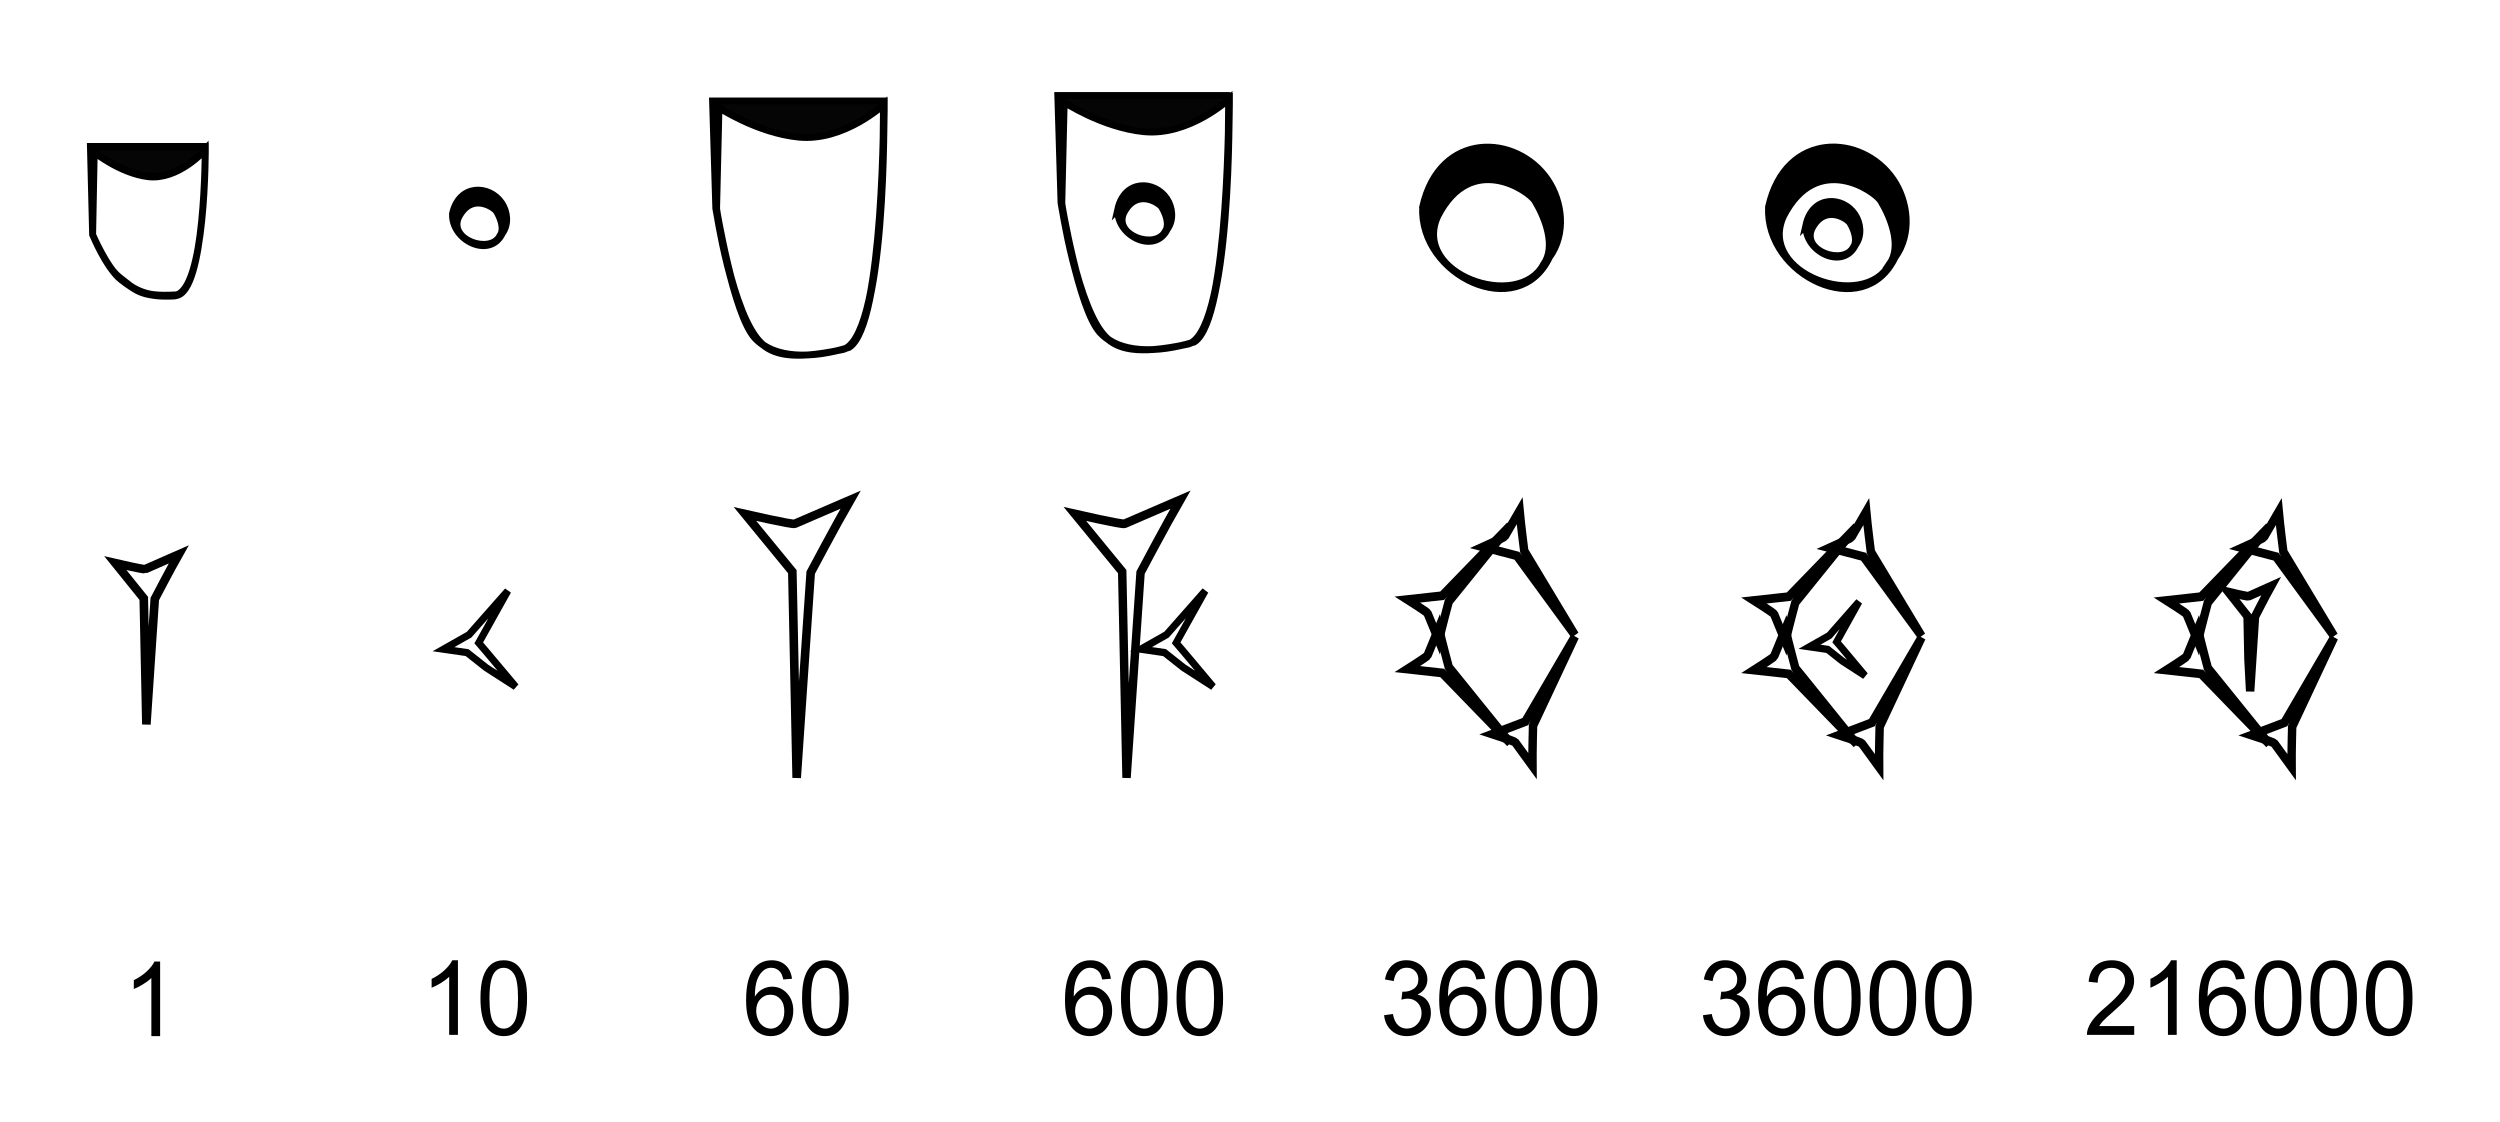<?xml version="1.0" encoding="UTF-8" standalone="no"?>
<!-- Created with Inkscape (http://www.inkscape.org/) -->

<svg
   xmlns:dc="http://purl.org/dc/elements/1.1/"
   xmlns:cc="http://creativecommons.org/ns#"
   xmlns:rdf="http://www.w3.org/1999/02/22-rdf-syntax-ns#"
   xmlns:svg="http://www.w3.org/2000/svg"
   xmlns="http://www.w3.org/2000/svg"
   xmlns:xlink="http://www.w3.org/1999/xlink"
   xmlns:sodipodi="http://sodipodi.sourceforge.net/DTD/sodipodi-0.dtd"
   xmlns:inkscape="http://www.inkscape.org/namespaces/inkscape"
   sodipodi:docname="Zeichnung-1.svg"
   inkscape:version="0.48.3.1 r9886"
   version="1.1"
   id="svg2"
   height="156.498"
   width="348.659">
  <sodipodi:namedview
     id="base"
     pagecolor="#ffffff"
     bordercolor="#666666"
     borderopacity="1.0"
     inkscape:pageopacity="0.0"
     inkscape:pageshadow="2"
     inkscape:zoom="1"
     inkscape:cx="211.74871"
     inkscape:cy="-62.344416"
     inkscape:document-units="px"
     inkscape:current-layer="layer1"
     showgrid="false"
     inkscape:window-width="1200"
     inkscape:window-height="1740"
     inkscape:window-x="-8"
     inkscape:window-y="-8"
     inkscape:window-maximized="1"
     inkscape:snap-global="false"
     fit-margin-left="12"
     fit-margin-top="12"
     fit-margin-right="12"
     fit-margin-bottom="12">
    <inkscape:grid
       originy="-869.827px"
       originx="-129.813px"
       snapvisiblegridlinesonly="true"
       enabled="true"
       visible="true"
       empspacing="5"
       id="grid2987"
       type="xygrid" />
  </sodipodi:namedview>
  <defs
     id="defs4">
    <marker
       style="overflow:visible"
       id="EmptyTriangleOutL"
       refX="0"
       refY="0"
       orient="auto"
       inkscape:stockid="EmptyTriangleOutL">
      <path
         transform="matrix(0.8,0,0,0.8,-4.8,0)"
         style="fill:#ffffff;fill-rule:evenodd;stroke:#000000;stroke-width:1pt"
         d="m 5.77,0 -8.65,5 0,-10 8.65,5 z"
         id="path6694"
         inkscape:connector-curvature="0" />
    </marker>
    <marker
       style="overflow:visible"
       id="EmptyTriangleInL"
       refX="0"
       refY="0"
       orient="auto"
       inkscape:stockid="EmptyTriangleInL">
      <path
         transform="matrix(-0.8,0,0,-0.8,4.8,0)"
         style="fill:#ffffff;fill-rule:evenodd;stroke:#000000;stroke-width:1pt"
         d="m 5.77,0 -8.65,5 0,-10 8.65,5 z"
         id="path6685"
         inkscape:connector-curvature="0" />
    </marker>
    <linearGradient
       id="linearGradient5729"
       inkscape:collect="always">
      <stop
         id="stop5731"
         offset="0"
         style="stop-color:#e6e6e6;stop-opacity:1;" />
      <stop
         id="stop5733"
         offset="1"
         style="stop-color:#e6e6e6;stop-opacity:0;" />
    </linearGradient>
    <linearGradient
       id="linearGradient4245"
       inkscape:collect="always">
      <stop
         id="stop4247"
         offset="0"
         style="stop-color:#000000;stop-opacity:1;" />
      <stop
         id="stop4249"
         offset="1"
         style="stop-color:#000000;stop-opacity:0;" />
    </linearGradient>
    <linearGradient
       id="linearGradient24516">
      <stop
         style="stop-color:#000000;stop-opacity:0.283;"
         offset="0"
         id="stop24518" />
      <stop
         style="stop-color:#000000;stop-opacity:0;"
         offset="1"
         id="stop24520" />
    </linearGradient>
    <filter
       color-interpolation-filters="sRGB"
       x="-0.5"
       y="-0.5"
       height="2"
       width="2"
       inkscape:menu-tooltip="Convert to small scattered particles with some thickness"
       inkscape:menu="Scatter"
       inkscape:label="Air spray"
       id="filter3033">
      <feGaussianBlur
         result="result1"
         stdDeviation="0.01"
         id="feGaussianBlur3035" />
      <feBlend
         mode="multiply"
         result="fbSourceGraphic"
         in2="result1"
         id="feBlend3037" />
      <feTurbulence
         result="result3"
         numOctaves="3"
         seed="0"
         type="fractalNoise"
         baseFrequency="0.8"
         id="feTurbulence3039" />
      <feDisplacementMap
         result="result2"
         scale="50"
         yChannelSelector="G"
         xChannelSelector="R"
         in="fbSourceGraphic"
         in2="result3"
         id="feDisplacementMap3041" />
      <feMorphology
         result="result4"
         operator="dilate"
         radius="1"
         id="feMorphology3043" />
      <feBlend
         mode="screen"
         in2="result2"
         id="feBlend3045" />
    </filter>
    <filter
       color-interpolation-filters="sRGB"
       x="-0.5"
       y="-0.5"
       height="2"
       width="2"
       inkscape:menu-tooltip="Convert to small scattered particles with some thickness"
       inkscape:menu="Scatter"
       inkscape:label="Air spray"
       id="filter3843">
      <feGaussianBlur
         result="result1"
         stdDeviation="0.01"
         id="feGaussianBlur3845" />
      <feBlend
         mode="multiply"
         result="fbSourceGraphic"
         in2="result1"
         id="feBlend3847" />
      <feTurbulence
         result="result3"
         numOctaves="3"
         seed="0"
         type="fractalNoise"
         baseFrequency="0.8"
         id="feTurbulence3849" />
      <feDisplacementMap
         result="result2"
         scale="50"
         yChannelSelector="G"
         xChannelSelector="R"
         in="fbSourceGraphic"
         in2="result3"
         id="feDisplacementMap3851" />
      <feMorphology
         result="result4"
         operator="dilate"
         radius="1"
         id="feMorphology3853" />
      <feBlend
         mode="screen"
         in2="result2"
         id="feBlend3855" />
    </filter>
    <filter
       x="-0.5"
       y="-0.5"
       height="2"
       width="2"
       color-interpolation-filters="sRGB"
       inkscape:menu-tooltip="Same as Bubbly Bumps but with transparent highlights"
       inkscape:menu="Image effects, transparent"
       inkscape:label="Bubbly Bumps alpha"
       id="filter3885">
      <feTurbulence
         baseFrequency="0.002 0.107"
         numOctaves="1"
         id="feTurbulence3887" />
      <feColorMatrix
         result="result91"
         values="2 0 0 0 0 0 0 0 0 0 0 0 0 0 0 0 0 0 0.5 0.5"
         id="feColorMatrix3889" />
      <feDisplacementMap
         result="fbSourceGraphic"
         in="SourceGraphic"
         scale="14.3"
         xChannelSelector="R"
         yChannelSelector="A"
         in2="result91"
         id="feDisplacementMap3891" />
      <feColorMatrix
         id="feColorMatrix3893"
         values="0 0 0 -1 0 0 0 0 -1 0 0 0 0 -1 0 0 0 0 1 0"
         in="fbSourceGraphic"
         result="fbSourceGraphicAlpha" />
      <feGaussianBlur
         in="fbSourceGraphic"
         result="result1"
         stdDeviation="0.01"
         id="feGaussianBlur3895" />
      <feBlend
         mode="multiply"
         result="fbSourceGraphic"
         in2="result1"
         id="feBlend3897" />
      <feTurbulence
         result="result3"
         numOctaves="3"
         seed="0"
         type="fractalNoise"
         baseFrequency="0.8"
         id="feTurbulence3899" />
      <feDisplacementMap
         result="result2"
         scale="50"
         yChannelSelector="G"
         xChannelSelector="R"
         in="fbSourceGraphic"
         in2="result3"
         id="feDisplacementMap3901" />
      <feMorphology
         result="result4"
         operator="dilate"
         radius="1"
         id="feMorphology3903" />
      <feBlend
         result="fbSourceGraphic"
         mode="screen"
         in2="result2"
         id="feBlend3905" />
      <feColorMatrix
         id="feColorMatrix3907"
         values="0 0 0 -1 0 0 0 0 -1 0 0 0 0 -1 0 0 0 0 1 0"
         in="fbSourceGraphic"
         result="fbSourceGraphicAlpha" />
      <feGaussianBlur
         stdDeviation="0.5"
         in="fbSourceGraphic"
         result="result0"
         id="feGaussianBlur3909" />
      <feTurbulence
         type="fractalNoise"
         result="result1"
         numOctaves="10"
         seed="300"
         baseFrequency="0.2"
         id="feTurbulence3911" />
      <feGaussianBlur
         result="result8"
         stdDeviation="4"
         id="feGaussianBlur3913" />
      <feDisplacementMap
         yChannelSelector="A"
         xChannelSelector="R"
         in="fbSourceGraphic"
         scale="5"
         result="result7"
         in2="result8"
         id="feDisplacementMap3915" />
      <feComposite
         in="result7"
         operator="in"
         result="result2"
         in2="result1"
         id="feComposite3917" />
      <feComposite
         k4="0"
         k2="0"
         k1="0"
         result="result92"
         operator="arithmetic"
         in="result0"
         k3="3"
         in2="result2"
         id="feComposite3919" />
      <feBlend
         mode="multiply"
         result="fbSourceGraphic"
         in2="result2"
         id="feBlend3921" />
      <feColorMatrix
         result="fbSourceGraphicAlpha"
         in="fbSourceGraphic"
         values="1 0 0 -1 0 1 0 1 -1 0 1 0 0 -1 0 -1.8 -0.5 0 5.7 -3.5 "
         id="feColorMatrix3923" />
      <feGaussianBlur
         result="result0"
         in="fbSourceGraphicAlpha"
         stdDeviation="0.5"
         id="feGaussianBlur3925" />
      <feSpecularLighting
         specularExponent="5"
         surfaceScale="-5"
         result="result6"
         id="feSpecularLighting3927">
        <feDistantLight
           elevation="25"
           azimuth="225"
           id="feDistantLight3929" />
      </feSpecularLighting>
      <feComposite
         operator="in"
         result="result2"
         in="fbSourceGraphic"
         in2="result6"
         id="feComposite3931" />
      <feComposite
         k4="0"
         k1="0"
         k3="1"
         k2="1"
         operator="arithmetic"
         result="result4"
         in="result2"
         in2="result2"
         id="feComposite3933" />
    </filter>
    <linearGradient
       gradientUnits="userSpaceOnUse"
       y2="-2957.29"
       x2="-391.277"
       y1="-2957.29"
       x1="-413.114"
       id="linearGradient4251"
       xlink:href="#linearGradient4245"
       inkscape:collect="always" />
    <linearGradient
       gradientUnits="userSpaceOnUse"
       y2="-2957.29"
       x2="-391.277"
       y1="-2957.29"
       x1="-413.114"
       id="linearGradient5737"
       xlink:href="#linearGradient5729"
       inkscape:collect="always" />
    <filter
       color-interpolation-filters="sRGB"
       inkscape:menu-tooltip="Adds a small scale graininess"
       inkscape:menu="Image effects"
       inkscape:label="Film grain"
       x="0"
       y="0"
       width="1"
       height="1"
       id="filter6389">
      <feTurbulence
         result="result0"
         seed="0"
         baseFrequency="1"
         numOctaves="3"
         type="fractalNoise"
         id="feTurbulence6391" />
      <feColorMatrix
         type="saturate"
         values="0"
         result="result4"
         id="feColorMatrix6393" />
      <feComposite
         result="result2"
         k3="0.5"
         k2="0.5"
         k1="1.25"
         operator="arithmetic"
         in="SourceGraphic"
         in2="result4"
         id="feComposite6395"
         k4="0" />
      <feBlend
         in="result2"
         mode="normal"
         result="result5"
         in2="SourceGraphic"
         id="feBlend6397" />
      <feComposite
         result="result3"
         operator="in"
         in="result5"
         in2="SourceGraphic"
         id="feComposite6399" />
    </filter>
    <filter
       color-interpolation-filters="sRGB"
       inkscape:menu-tooltip="A blurry hollow going parallel to the edge on the inside"
       inkscape:menu="Morphology"
       inkscape:label="Parallel hollow"
       x="0"
       y="0"
       width="1"
       height="1"
       id="filter6401">
      <feTurbulence
         result="result0"
         seed="0"
         baseFrequency="1"
         numOctaves="3"
         type="fractalNoise"
         id="feTurbulence6403" />
      <feColorMatrix
         type="saturate"
         values="0"
         result="result4"
         id="feColorMatrix6405" />
      <feComposite
         result="result2"
         k3="0.5"
         k2="0.5"
         k1="1.25"
         operator="arithmetic"
         in="SourceGraphic"
         in2="result4"
         id="feComposite6407"
         k4="0" />
      <feBlend
         in="result2"
         mode="normal"
         result="result5"
         in2="SourceGraphic"
         id="feBlend6409" />
      <feComposite
         result="fbSourceGraphic"
         operator="in"
         in="result5"
         in2="SourceGraphic"
         id="feComposite6411" />
      <feColorMatrix
         id="feColorMatrix7368"
         values="0 0 0 -1 0 0 0 0 -1 0 0 0 0 -1 0 0 0 0 1 0"
         in="fbSourceGraphic"
         result="fbSourceGraphicAlpha" />
      <feGaussianBlur
         result="result1"
         in="fbSourceGraphicAlpha"
         stdDeviation="7.5"
         id="feGaussianBlur7370" />
      <feComposite
         k4="-2"
         k1="-1"
         k2="3.2"
         operator="arithmetic"
         in2="result1"
         id="feComposite7372"
         k3="0" />
      <feColorMatrix
         result="result91"
         values="0 0 0 0 0 0 1 0 0 0 0 0 1 0 0 0 0 0 3 0 "
         id="feColorMatrix7374" />
      <feComposite
         operator="out"
         in="fbSourceGraphic"
         result="fbSourceGraphic"
         in2="result91"
         id="feComposite7376" />
      <feGaussianBlur
         result="result92"
         stdDeviation="2"
         in="fbSourceGraphic"
         id="feGaussianBlur7378" />
      <feComposite
         result="result93"
         in="fbSourceGraphic"
         operator="out"
         in2="result92"
         id="feComposite7380" />
      <feBlend
         result="result94"
         mode="multiply"
         in2="result93"
         id="feBlend7382" />
      <feBlend
         mode="darken"
         in2="result94"
         id="feBlend7384" />
    </filter>
    <filter
       color-interpolation-filters="sRGB"
       inkscape:menu-tooltip="A blurry hollow going parallel to the edge on the inside"
       inkscape:menu="Morphology"
       inkscape:label="Parallel hollow"
       id="filter7350">
      <feGaussianBlur
         result="result1"
         in="SourceAlpha"
         stdDeviation="7.5"
         id="feGaussianBlur7352" />
      <feComposite
         k4="-2"
         k1="-1"
         k2="3.2"
         operator="arithmetic"
         in2="result1"
         id="feComposite7354"
         k3="0" />
      <feColorMatrix
         result="result91"
         values="0 0 0 0 0 0 1 0 0 0 0 0 1 0 0 0 0 0 3 0 "
         id="feColorMatrix7356" />
      <feComposite
         operator="out"
         in="SourceGraphic"
         result="fbSourceGraphic"
         in2="result91"
         id="feComposite7358" />
      <feGaussianBlur
         result="result92"
         stdDeviation="2"
         in="fbSourceGraphic"
         id="feGaussianBlur7360" />
      <feComposite
         result="result93"
         in="fbSourceGraphic"
         operator="out"
         in2="result92"
         id="feComposite7362" />
      <feBlend
         result="result94"
         mode="multiply"
         in2="result93"
         id="feBlend7364" />
      <feBlend
         mode="darken"
         in2="result94"
         id="feBlend7366" />
    </filter>
    <filter
       color-interpolation-filters="sRGB"
       x="-0.5"
       y="-0.5"
       height="2"
       width="2"
       inkscape:menu-tooltip="Convert to small scattered particles with some thickness"
       inkscape:menu="Scatter"
       inkscape:label="Air spray"
       id="filter3121">
      <feGaussianBlur
         result="result1"
         stdDeviation="0.01"
         id="feGaussianBlur3123" />
      <feBlend
         mode="multiply"
         result="fbSourceGraphic"
         in2="result1"
         id="feBlend3125" />
      <feTurbulence
         result="result3"
         numOctaves="3"
         seed="0"
         type="fractalNoise"
         baseFrequency="0.8"
         id="feTurbulence3127" />
      <feDisplacementMap
         result="result2"
         scale="50"
         yChannelSelector="G"
         xChannelSelector="R"
         in="fbSourceGraphic"
         in2="result3"
         id="feDisplacementMap3129" />
      <feMorphology
         result="result4"
         operator="dilate"
         radius="1"
         id="feMorphology3131" />
      <feBlend
         mode="screen"
         in2="result2"
         id="feBlend3133" />
    </filter>
    <filter
       color-interpolation-filters="sRGB"
       x="-0.5"
       y="-0.5"
       height="2"
       width="2"
       inkscape:menu-tooltip="Convert to small scattered particles with some thickness"
       inkscape:menu="Scatter"
       inkscape:label="Air spray"
       id="filter3137">
      <feGaussianBlur
         result="result1"
         stdDeviation="0.01"
         id="feGaussianBlur3139" />
      <feBlend
         mode="multiply"
         result="fbSourceGraphic"
         in2="result1"
         id="feBlend3141" />
      <feTurbulence
         result="result3"
         numOctaves="3"
         seed="0"
         type="fractalNoise"
         baseFrequency="0.8"
         id="feTurbulence3143" />
      <feDisplacementMap
         result="result2"
         scale="50"
         yChannelSelector="G"
         xChannelSelector="R"
         in="fbSourceGraphic"
         in2="result3"
         id="feDisplacementMap3145" />
      <feMorphology
         result="result4"
         operator="dilate"
         radius="1"
         id="feMorphology3147" />
      <feBlend
         mode="screen"
         in2="result2"
         id="feBlend3149" />
    </filter>
    <filter
       color-interpolation-filters="sRGB"
       x="-0.5"
       y="-0.5"
       height="2"
       width="2"
       inkscape:menu-tooltip="Convert to small scattered particles with some thickness"
       inkscape:menu="Scatter"
       inkscape:label="Air spray"
       id="filter3933">
      <feGaussianBlur
         result="result1"
         stdDeviation="0.01"
         id="feGaussianBlur3935" />
      <feBlend
         mode="multiply"
         result="fbSourceGraphic"
         in2="result1"
         id="feBlend3937" />
      <feTurbulence
         result="result3"
         numOctaves="3"
         seed="0"
         type="fractalNoise"
         baseFrequency="0.8"
         id="feTurbulence3939" />
      <feDisplacementMap
         result="result2"
         scale="50"
         yChannelSelector="G"
         xChannelSelector="R"
         in="fbSourceGraphic"
         in2="result3"
         id="feDisplacementMap3941" />
      <feMorphology
         result="result4"
         operator="dilate"
         radius="1"
         id="feMorphology3943" />
      <feBlend
         mode="screen"
         in2="result2"
         id="feBlend3945" />
    </filter>
    <filter
       color-interpolation-filters="sRGB"
       x="-0.5"
       y="-0.5"
       height="2"
       width="2"
       inkscape:menu-tooltip="Convert to small scattered particles with some thickness"
       inkscape:menu="Scatter"
       inkscape:label="Air spray"
       id="filter3949">
      <feGaussianBlur
         result="result1"
         stdDeviation="0.01"
         id="feGaussianBlur3951" />
      <feBlend
         mode="multiply"
         result="fbSourceGraphic"
         in2="result1"
         id="feBlend3953" />
      <feTurbulence
         result="result3"
         numOctaves="3"
         seed="0"
         type="fractalNoise"
         baseFrequency="0.8"
         id="feTurbulence3955" />
      <feDisplacementMap
         result="result2"
         scale="50"
         yChannelSelector="G"
         xChannelSelector="R"
         in="fbSourceGraphic"
         in2="result3"
         id="feDisplacementMap3957" />
      <feMorphology
         result="result4"
         operator="dilate"
         radius="1"
         id="feMorphology3959" />
      <feBlend
         mode="screen"
         in2="result2"
         id="feBlend3961" />
    </filter>
    <filter
       color-interpolation-filters="sRGB"
       x="-0.5"
       y="-0.5"
       height="2"
       width="2"
       inkscape:menu-tooltip="Convert to small scattered particles with some thickness"
       inkscape:menu="Scatter"
       inkscape:label="Air spray"
       id="filter3989">
      <feGaussianBlur
         result="result1"
         stdDeviation="0.01"
         id="feGaussianBlur3991" />
      <feBlend
         mode="multiply"
         result="fbSourceGraphic"
         in2="result1"
         id="feBlend3993" />
      <feTurbulence
         result="result3"
         numOctaves="3"
         seed="0"
         type="fractalNoise"
         baseFrequency="0.8"
         id="feTurbulence3995" />
      <feDisplacementMap
         result="result2"
         scale="50"
         yChannelSelector="G"
         xChannelSelector="R"
         in="fbSourceGraphic"
         in2="result3"
         id="feDisplacementMap3997" />
      <feMorphology
         result="result4"
         operator="dilate"
         radius="1"
         id="feMorphology3999" />
      <feBlend
         mode="screen"
         in2="result2"
         id="feBlend4001" />
    </filter>
    <pattern
       id="pattern5515"
       patternTransform="translate(239.387,-682.117)"
       height="3"
       width="222.001"
       patternUnits="userSpaceOnUse">
      <path
         style="fill:none;stroke:#000000;stroke-width:1px;stroke-linecap:butt;stroke-linejoin:miter;stroke-opacity:1"
         d="m 0,2.512 c 224,-2 222,-2 222,-2"
         id="path5495"
         inkscape:connector-curvature="0" />
    </pattern>
    <clipPath
       id="clipPath">
      <path
         style="fill:none;stroke:#000000;stroke-width:1px;stroke-linecap:butt;stroke-linejoin:miter;stroke-opacity:1"
         d="m 116,-758.332 c 266,85 308,69 325,59 17,-10 -4,8 32,-19 36,-27 45,-41 50,-46 5,-5 10,-18 13,-24 3,-6 0,-29 1,-35 1,-6 1,-14 1,-14 z"
         id="path6562"
         inkscape:connector-curvature="0"
         transform="translate(43.387,-0.273)" />
    </clipPath>
    <filter
       id="filter"
       height="2"
       width="2"
       x="-0.5"
       y="-0.5"
       color-interpolation-filters="sRGB">
      <feGaussianBlur
         stdDeviation="5.0"
         id="feGaussianBlur6693" />
    </filter>
    <clipPath
       id="clipPathr">
      <path
         sodipodi:end="7.0751898"
         sodipodi:start="4.0574777"
         d="m 190.132,-314.401 a 51.5,48 0 0 1 67.543,72.234 L 221.5,-276.332 z"
         sodipodi:ry="48"
         sodipodi:rx="51.5"
         sodipodi:cy="-276.3316"
         sodipodi:cx="221.5"
         id="path7332"
         style="opacity:0.697;fill:#3333ce;fill-opacity:1;stroke:#000000;stroke-width:1;stroke-linecap:square;stroke-linejoin:miter;stroke-miterlimit:4;stroke-opacity:1;stroke-dasharray:none;stroke-dashoffset:34"
         sodipodi:type="arc" />
    </clipPath>
    <filter
       y="-0.5"
       x="-0.5"
       width="2"
       height="2"
       id="filterq"
       color-interpolation-filters="sRGB">
      <feGaussianBlur
         id="feGaussianBlur7467"
         stdDeviation="5.0" />
    </filter>
  </defs>
  <g
     transform="translate(-129.813,-26.037)"
     id="layer1"
     inkscape:groupmode="layer"
     inkscape:label="Ebene 1">
    <path
       transform="translate(43.387,-0.273)"
       inkscape:connector-curvature="0"
       id="path4195"
       d=""
       style="fill:#000000;fill-opacity:1;fill-rule:evenodd;stroke:#000000;stroke-width:1;stroke-linecap:square;stroke-linejoin:miter;stroke-miterlimit:4;stroke-opacity:1;stroke-dasharray:none;stroke-dashoffset:34" />
    <path
       transform="translate(43.387,-0.273)"
       inkscape:connector-curvature="0"
       id="path4197"
       d=""
       style="fill:#000000;fill-opacity:1;fill-rule:evenodd;stroke:#000000;stroke-width:1;stroke-linecap:square;stroke-linejoin:miter;stroke-miterlimit:4;stroke-opacity:1;stroke-dasharray:none;stroke-dashoffset:34" />
    <g
       id="g8155">
      <g
         transform="matrix(0.771,0,0,0.857,460.623,2591.487)"
         id="g5739">
        <path
           style="fill:#000000;fill-opacity:0.977;stroke:#000000;stroke-width:1.23px;stroke-linecap:square;stroke-linejoin:miter;stroke-opacity:1"
           d="m -391.916,-2969.636 -20.801,0 0.394,14.28 c 0,0 2.61,5.535 5.095,7.263 2.699,1.876 4.537,2.93 9.674,2.682 5.794,-0.357 5.639,-24.225 5.639,-24.225 z m -15.618,21.22 c -2.338,-1.648 -4.767,-6.899 -4.767,-6.899 l 0.291,-13.46 c 0,0 4.685,3.394 9.717,3.947 5.486,0.604 10.34,-4.317 10.34,-4.317 0,0 0.025,23.137 -5.244,23.66 -6.444,0.362 -7.461,-0.905 -10.337,-2.932 z"
           id="path5741"
           inkscape:connector-curvature="0"
           sodipodi:nodetypes="cccaccaccscca" />
      </g>
      <path
         style="fill:none;stroke:#000000;stroke-width:1.2;stroke-linecap:butt;stroke-linejoin:miter;stroke-miterlimit:10;stroke-opacity:1;stroke-dasharray:none"
         d="m 145.901,104.575 c 0,0 3.964,0.922 4.162,0.834 l 4.673,-2.051 c -1.2,2.114 -3.336,6.216 -3.336,6.216 l -1.174,17.494 -0.182,-8.789 -0.182,-8.789 z"
         id="path7188"
         inkscape:connector-curvature="0"
         sodipodi:nodetypes="cscccccc" />
      <g
         id="flowRoot7732"
         style="font-size:24px;font-style:normal;font-weight:normal;line-height:125%;letter-spacing:0px;word-spacing:0px;fill:#000000;fill-opacity:1;stroke:none;font-family:Sans"
         transform="matrix(0.58,0,0,0.603,134.779,274.429)">
        <path
           id="path8015"
           d="m 29.941,-172.29 -2.109,0 0,-13.441 c -0.508,0.484 -1.174,0.969 -1.998,1.453 -0.824,0.484 -1.564,0.848 -2.221,1.09 l 0,-2.039 c 1.18,-0.555 2.211,-1.227 3.094,-2.016 0.883,-0.789 1.508,-1.555 1.875,-2.297 l 1.359,0 z"
           inkscape:connector-curvature="0" />
      </g>
      <path
         sodipodi:nodetypes="cscccscc"
         inkscape:connector-curvature="0"
         id="path6441"
         d="m 199.543,58.965 c 0.691,-0.966 0.103,-2.516 -0.472,-3.469 -0.332,-0.55 -3.486,-2.726 -5.316,0.83 -1.456,3.196 4.417,5.223 5.787,2.639 z m -6.599,-3.133 c 0.932,-4.163 5.129,-3.966 6.809,-1.482 0.802,1.187 1.025,2.948 0.091,4.228 -1.7,3.557 -7.086,0.988 -6.9,-2.746 z"
         style="fill:#000000;fill-opacity:1;stroke:#000000;stroke-width:1px;stroke-linecap:butt;stroke-linejoin:miter;stroke-opacity:1" />
      <path
         style="fill:none;stroke:#000000;stroke-width:1px;stroke-linecap:butt;stroke-linejoin:miter;stroke-opacity:1"
         d="m 196.579,115.696 1.024,1.197 4.127,4.914 -4.131,-2.661 -2.641,-2.09 -3.296,-0.479 3.576,-2.027 5.394,-6.11 z"
         id="path7190"
         inkscape:connector-curvature="0"
         sodipodi:nodetypes="ccccccccc" />
      <g
         id="flowRoot7740"
         style="font-size:24px;font-style:normal;font-weight:normal;line-height:125%;letter-spacing:0px;word-spacing:0px;fill:#000000;fill-opacity:1;stroke:none;font-family:Sans"
         transform="matrix(0.58,0,0,0.603,132.813,274.253)">
        <path
           id="path8010"
           d="m 104.941,-172.29 -2.109,0 0,-13.441 c -0.508,0.484 -1.174,0.969 -1.998,1.453 -0.824,0.484 -1.564,0.848 -2.221,1.09 l 0,-2.039 c 1.18,-0.555 2.211,-1.227 3.094,-2.016 0.883,-0.789 1.508,-1.555 1.875,-2.297 l 1.359,0 z"
           inkscape:connector-curvature="0" />
        <path
           id="path8012"
           d="m 110.355,-180.763 c 0,-2.031 0.209,-3.666 0.627,-4.904 0.418,-1.238 1.039,-2.193 1.863,-2.865 0.824,-0.672 1.861,-1.008 3.111,-1.008 0.922,2e-5 1.73,0.186 2.426,0.557 0.695,0.371 1.27,0.906 1.723,1.605 0.453,0.699 0.809,1.551 1.066,2.555 0.258,1.004 0.387,2.357 0.387,4.061 -10e-6,2.016 -0.207,3.643 -0.621,4.881 -0.414,1.238 -1.033,2.195 -1.857,2.871 -0.824,0.676 -1.865,1.014 -3.123,1.014 -1.656,0 -2.957,-0.594 -3.902,-1.781 -1.133,-1.43 -1.699,-3.758 -1.699,-6.984 z m 2.168,0 c -10e-6,2.82 0.33,4.697 0.99,5.631 0.66,0.934 1.475,1.4 2.443,1.4 0.969,0 1.783,-0.469 2.443,-1.406 0.66,-0.938 0.99,-2.812 0.99,-5.625 -2e-5,-2.828 -0.33,-4.707 -0.99,-5.637 -0.66,-0.93 -1.482,-1.395 -2.467,-1.395 -0.969,1e-5 -1.742,0.41 -2.32,1.23 -0.727,1.047 -1.09,2.98 -1.09,5.801 z"
           inkscape:connector-curvature="0" />
      </g>
      <g
         id="g6434"
         transform="matrix(1.147,0,0,1.049,702.618,3155.267)">
        <path
           sodipodi:nodetypes="cccsccsccsccs"
           inkscape:connector-curvature="0"
           id="path6436"
           d="m -391.916,-2969.636 -20.801,0 0.394,14.28 c 0,0 2.139,14.113 4.739,17.235 2.317,2.782 6.917,2.756 11.387,1.262 4.372,-2.986 4.282,-32.777 4.282,-32.777 z m -14.939,32.19 c -3.549,-3.647 -5.446,-17.869 -5.446,-17.869 l 0.291,-13.46 c 0,0 4.685,3.394 9.717,3.947 5.486,0.604 10.34,-4.317 10.34,-4.317 0,0 0.381,31.87 -5.18,32.605 -6.121,1.419 -8.327,0.527 -9.723,-0.907 z"
           style="fill:#000000;fill-opacity:0.977;stroke:#000000;stroke-width:0.911px;stroke-linecap:square;stroke-linejoin:miter;stroke-opacity:1" />
      </g>
      <path
         style="fill:none;stroke:#000000;stroke-width:1.2;stroke-linecap:butt;stroke-linejoin:miter;stroke-miterlimit:10;stroke-opacity:1;stroke-dasharray:none"
         d="m 233.716,97.722 c 0,0 6.602,1.508 6.933,1.365 l 7.784,-3.356 c -1.999,3.458 -5.557,10.169 -5.557,10.169 l -1.956,28.617 -0.303,-14.377 -0.303,-14.377 z"
         id="path7188-5"
         inkscape:connector-curvature="0"
         sodipodi:nodetypes="cscccccc" />
      <g
         id="flowRoot7748"
         style="font-size:24px;font-style:normal;font-weight:normal;line-height:125%;letter-spacing:0px;word-spacing:0px;fill:#000000;fill-opacity:1;stroke:none;font-family:Sans"
         transform="matrix(0.58,0,0,0.603,134.745,269.429)">
        <path
           id="path8005"
           d="m 181.941,-177.263 -2.098,0.164 c -0.188,-0.828 -0.453,-1.43 -0.797,-1.805 -0.57,-0.602 -1.273,-0.902 -2.109,-0.902 -0.672,1e-5 -1.262,0.188 -1.77,0.562 -0.664,0.484 -1.188,1.191 -1.57,2.121 -0.383,0.93 -0.582,2.254 -0.598,3.973 0.508,-0.773 1.129,-1.348 1.863,-1.723 0.734,-0.375 1.504,-0.562 2.309,-0.562 1.406,1e-5 2.604,0.518 3.592,1.553 0.988,1.035 1.482,2.373 1.482,4.014 -1e-5,1.078 -0.232,2.08 -0.697,3.006 -0.465,0.926 -1.104,1.635 -1.916,2.127 -0.813,0.492 -1.734,0.738 -2.766,0.738 -1.758,0 -3.191,-0.646 -4.301,-1.939 -1.109,-1.293 -1.664,-3.424 -1.664,-6.393 0,-3.32 0.613,-5.734 1.84,-7.242 1.07,-1.312 2.512,-1.969 4.324,-1.969 1.352,2e-5 2.459,0.379 3.322,1.137 0.863,0.758 1.381,1.805 1.553,3.141 z m -8.613,7.406 c 0,0.727 0.154,1.422 0.463,2.086 0.309,0.664 0.74,1.17 1.295,1.518 0.555,0.348 1.137,0.521 1.746,0.521 0.891,0 1.656,-0.359 2.297,-1.078 0.641,-0.719 0.961,-1.695 0.961,-2.93 -1e-5,-1.187 -0.316,-2.123 -0.949,-2.807 -0.633,-0.684 -1.43,-1.025 -2.391,-1.025 -0.953,10e-6 -1.762,0.342 -2.426,1.025 -0.664,0.684 -0.996,1.58 -0.996,2.689 z"
           inkscape:connector-curvature="0" />
        <path
           id="path8007"
           d="m 184.355,-172.763 c 0,-2.031 0.209,-3.666 0.627,-4.904 0.418,-1.238 1.039,-2.193 1.863,-2.865 0.824,-0.672 1.861,-1.008 3.111,-1.008 0.922,2e-5 1.73,0.186 2.426,0.557 0.695,0.371 1.27,0.906 1.723,1.605 0.453,0.699 0.809,1.551 1.066,2.555 0.258,1.004 0.387,2.357 0.387,4.061 -1e-5,2.016 -0.207,3.643 -0.621,4.881 -0.414,1.238 -1.033,2.195 -1.857,2.871 -0.824,0.676 -1.865,1.014 -3.123,1.014 -1.656,0 -2.957,-0.594 -3.902,-1.781 -1.133,-1.43 -1.699,-3.758 -1.699,-6.984 z m 2.168,0 c -1e-5,2.82 0.33,4.697 0.99,5.631 0.66,0.934 1.475,1.4 2.443,1.4 0.969,0 1.783,-0.469 2.443,-1.406 0.66,-0.938 0.99,-2.812 0.99,-5.625 -1e-5,-2.828 -0.33,-4.707 -0.99,-5.637 -0.66,-0.93 -1.482,-1.395 -2.467,-1.395 -0.969,1e-5 -1.742,0.41 -2.32,1.23 -0.727,1.047 -1.09,2.98 -1.09,5.801 z"
           inkscape:connector-curvature="0" />
      </g>
      <g
         id="g7410"
         transform="matrix(0.58,0,0,0.603,53.132,-30.354)">
        <g
           id="g7404"
           transform="matrix(1.977,0,0,1.74,1202.572,5282.773)">
          <path
             sodipodi:nodetypes="cccsccsccsccs"
             inkscape:connector-curvature="0"
             id="path7406"
             d="m -391.916,-2969.636 -20.801,0 0.394,14.28 c 0,0 2.139,14.113 4.739,17.235 2.317,2.782 6.917,2.756 11.387,1.262 4.372,-2.986 4.282,-32.777 4.282,-32.777 z m -14.939,32.19 c -3.549,-3.647 -5.446,-17.869 -5.446,-17.869 l 0.291,-13.46 c 0,0 4.685,3.394 9.717,3.947 5.486,0.604 10.34,-4.317 10.34,-4.317 0,0 0.381,31.87 -5.18,32.605 -6.121,1.419 -8.327,0.527 -9.723,-0.907 z"
             style="fill:#000000;fill-opacity:0.977;stroke:#000000;stroke-width:0.911px;stroke-linecap:square;stroke-linejoin:miter;stroke-opacity:1" />
        </g>
        <path
           sodipodi:nodetypes="cscccscc"
           inkscape:connector-curvature="0"
           id="path7408"
           d="m 412.373,147.118 c 1.191,-1.603 0.178,-4.173 -0.813,-5.753 -0.572,-0.912 -6.007,-4.521 -9.16,1.377 -2.509,5.301 7.612,8.661 9.973,4.376 z m -11.372,-5.196 c 1.606,-6.904 8.839,-6.577 11.733,-2.457 1.382,1.968 1.767,4.888 0.158,7.011 -2.93,5.898 -12.211,1.638 -11.89,-4.554 z"
           style="fill:#000000;fill-opacity:1;stroke:#000000;stroke-width:1.69px;stroke-linecap:butt;stroke-linejoin:miter;stroke-opacity:1" />
      </g>
      <g
         id="g7477"
         transform="matrix(0.58,0,0,0.603,55.975,-30.141)">
        <path
           style="fill:none;stroke:#000000;stroke-width:2.029;stroke-linecap:butt;stroke-linejoin:miter;stroke-miterlimit:10;stroke-opacity:1;stroke-dasharray:none"
           d="m 385.774,212.037 c 0,0 11.377,2.5 11.947,2.263 l 13.413,-5.565 c -3.445,5.735 -9.576,16.863 -9.576,16.863 l -3.37,47.455 -0.522,-23.842 -0.522,-23.842 z"
           id="path7415"
           inkscape:connector-curvature="0"
           sodipodi:nodetypes="cscccccc" />
        <path
           style="fill:none;stroke:#000000;stroke-width:1.69px;stroke-linecap:butt;stroke-linejoin:miter;stroke-opacity:1"
           d="m 410.116,241.844 1.765,1.986 7.112,8.149 -7.118,-4.413 -4.551,-3.466 -5.68,-0.794 6.163,-3.361 9.295,-10.133 z"
           id="path7445"
           inkscape:connector-curvature="0"
           sodipodi:nodetypes="ccccccccc" />
      </g>
      <g
         id="flowRoot7756"
         style="font-size:24px;font-style:normal;font-weight:normal;line-height:125%;letter-spacing:0px;word-spacing:0px;fill:#000000;fill-opacity:1;stroke:none;font-family:Sans"
         transform="matrix(0.58,0,0,0.603,126.438,273.047)">
        <path
           id="path7998"
           d="m 272.941,-183.263 -2.098,0.164 c -0.188,-0.828 -0.453,-1.43 -0.797,-1.805 -0.57,-0.602 -1.273,-0.902 -2.109,-0.902 -0.672,1e-5 -1.262,0.188 -1.77,0.562 -0.664,0.484 -1.188,1.191 -1.57,2.121 -0.383,0.93 -0.582,2.254 -0.598,3.973 0.508,-0.773 1.129,-1.348 1.863,-1.723 0.734,-0.375 1.504,-0.562 2.309,-0.562 1.406,1e-5 2.604,0.518 3.592,1.553 0.988,1.035 1.482,2.373 1.482,4.014 -10e-6,1.078 -0.232,2.08 -0.697,3.006 -0.465,0.926 -1.104,1.635 -1.916,2.127 -0.813,0.492 -1.734,0.738 -2.766,0.738 -1.758,0 -3.191,-0.646 -4.301,-1.939 -1.109,-1.293 -1.664,-3.424 -1.664,-6.393 0,-3.32 0.613,-5.734 1.84,-7.242 1.07,-1.312 2.512,-1.969 4.324,-1.969 1.352,2e-5 2.459,0.379 3.322,1.137 0.863,0.758 1.381,1.805 1.553,3.141 z m -8.613,7.406 c 0,0.727 0.154,1.422 0.463,2.086 0.309,0.664 0.74,1.17 1.295,1.518 0.555,0.348 1.137,0.521 1.746,0.521 0.891,0 1.656,-0.359 2.297,-1.078 0.641,-0.719 0.961,-1.695 0.961,-2.93 -10e-6,-1.187 -0.316,-2.123 -0.949,-2.807 -0.633,-0.684 -1.43,-1.025 -2.391,-1.025 -0.953,10e-6 -1.762,0.342 -2.426,1.025 -0.664,0.684 -0.996,1.58 -0.996,2.689 z"
           inkscape:connector-curvature="0" />
        <path
           id="path8000"
           d="m 275.355,-178.763 c 0,-2.031 0.209,-3.666 0.627,-4.904 0.418,-1.238 1.039,-2.193 1.863,-2.865 0.824,-0.672 1.861,-1.008 3.111,-1.008 0.922,2e-5 1.73,0.186 2.426,0.557 0.695,0.371 1.27,0.906 1.723,1.605 0.453,0.699 0.809,1.551 1.066,2.555 0.258,1.004 0.387,2.357 0.387,4.061 -10e-6,2.016 -0.207,3.643 -0.621,4.881 -0.414,1.238 -1.033,2.195 -1.857,2.871 -0.824,0.676 -1.865,1.014 -3.123,1.014 -1.656,0 -2.957,-0.594 -3.902,-1.781 -1.133,-1.43 -1.699,-3.758 -1.699,-6.984 z m 2.168,0 c -10e-6,2.82 0.33,4.697 0.99,5.631 0.66,0.934 1.475,1.4 2.443,1.4 0.969,0 1.783,-0.469 2.443,-1.406 0.66,-0.938 0.99,-2.812 0.99,-5.625 -1e-5,-2.828 -0.33,-4.707 -0.99,-5.637 -0.66,-0.93 -1.482,-1.395 -2.467,-1.395 -0.969,1e-5 -1.742,0.41 -2.32,1.23 -0.727,1.047 -1.09,2.98 -1.09,5.801 z"
           inkscape:connector-curvature="0" />
        <path
           id="path8002"
           d="m 288.715,-178.763 c 0,-2.031 0.209,-3.666 0.627,-4.904 0.418,-1.238 1.039,-2.193 1.863,-2.865 0.824,-0.672 1.861,-1.008 3.111,-1.008 0.922,2e-5 1.73,0.186 2.426,0.557 0.695,0.371 1.27,0.906 1.723,1.605 0.453,0.699 0.809,1.551 1.066,2.555 0.258,1.004 0.387,2.357 0.387,4.061 -1e-5,2.016 -0.207,3.643 -0.621,4.881 -0.414,1.238 -1.033,2.195 -1.857,2.871 -0.824,0.676 -1.865,1.014 -3.123,1.014 -1.656,0 -2.957,-0.594 -3.902,-1.781 -1.133,-1.43 -1.699,-3.758 -1.699,-6.984 z m 2.168,0 c 0,2.82 0.33,4.697 0.99,5.631 0.66,0.934 1.475,1.4 2.443,1.4 0.969,0 1.783,-0.469 2.443,-1.406 0.66,-0.938 0.99,-2.812 0.99,-5.625 -10e-6,-2.828 -0.33,-4.707 -0.99,-5.637 -0.66,-0.93 -1.482,-1.395 -2.467,-1.395 -0.969,1e-5 -1.742,0.41 -2.32,1.23 -0.727,1.047 -1.09,2.98 -1.09,5.801 z"
           inkscape:connector-curvature="0" />
      </g>
      <path
         sodipodi:nodetypes="cscccscc"
         inkscape:connector-curvature="0"
         id="path4147"
         d="m 345.105,62.915 c 1.766,-2.471 0.264,-6.434 -1.205,-8.87 -0.848,-1.406 -8.907,-6.971 -13.584,2.123 -3.721,8.173 11.288,13.355 14.789,6.748 z m -16.864,-8.012 c 2.382,-10.645 13.107,-10.141 17.398,-3.788 2.05,3.034 2.62,7.537 0.234,10.81 -4.345,9.094 -18.108,2.526 -17.632,-7.021 z"
         style="fill:#000000;fill-opacity:1;stroke:#000000;stroke-width:1px;stroke-linecap:butt;stroke-linejoin:miter;stroke-opacity:1" />
      <g
         id="g7427"
         transform="matrix(0.458,0,0,0.476,211.052,-54.951)">
        <path
           style="fill:none;stroke:#000000;stroke-width:2.569;stroke-linecap:butt;stroke-linejoin:miter;stroke-miterlimit:10;stroke-opacity:1;stroke-dasharray:none"
           d="m 251.189,366.184 c 0,0 5.975,-3.645 6.121,-3.987 l 3.43,-8.041 c 0.948,3.959 3.025,11.409 3.025,11.409 l 18.697,22.274 -10.35,-10.267 -10.35,-10.267 z"
           id="path7419"
           inkscape:connector-curvature="0"
           sodipodi:nodetypes="cscccccc" />
        <path
           sodipodi:nodetypes="cscccccc"
           inkscape:connector-curvature="0"
           id="path7421"
           d="m 251.189,345.81 c 0,0 5.975,3.645 6.121,3.987 l 3.43,8.041 c 0.948,-3.959 3.025,-11.409 3.025,-11.409 l 18.697,-22.274 -10.35,10.267 -10.35,10.267 z"
           style="fill:none;stroke:#000000;stroke-width:2.569;stroke-linecap:butt;stroke-linejoin:miter;stroke-miterlimit:10;stroke-opacity:1;stroke-dasharray:none" />
        <path
           style="fill:none;stroke:#000000;stroke-width:2.569;stroke-linecap:butt;stroke-linejoin:miter;stroke-miterlimit:10;stroke-opacity:1;stroke-dasharray:none"
           d="m 274.216,330.395 c 0,0 6.424,-2.778 6.616,-3.097 l 4.516,-7.486 c 0.388,4.052 1.408,11.719 1.408,11.719 l 15.415,24.659 -8.821,-11.607 -8.82,-11.607 z"
           id="path7423"
           inkscape:connector-curvature="0"
           sodipodi:nodetypes="cscccccc" />
        <path
           sodipodi:nodetypes="cscccccc"
           inkscape:connector-curvature="0"
           id="path7425"
           d="m 277.088,385.222 c 0,0 6.679,2.092 6.903,2.388 l 5.273,6.973 c -0.038,-4.07 0.175,-11.802 0.175,-11.802 l 12.753,-26.135 -7.559,12.466 -7.559,12.466 z"
           style="fill:none;stroke:#000000;stroke-width:2.569;stroke-linecap:butt;stroke-linejoin:miter;stroke-miterlimit:10;stroke-opacity:1;stroke-dasharray:none" />
      </g>
      <g
         id="flowRoot7764"
         style="font-size:24px;font-style:normal;font-weight:normal;line-height:125%;letter-spacing:0px;word-spacing:0px;fill:#000000;fill-opacity:1;stroke:none;font-family:Sans"
         transform="matrix(0.58,0,0,0.603,113.459,270.628)">
        <path
           id="path7989"
           d="m 361.008,-170.825 2.109,-0.281 c 0.242,1.195 0.654,2.057 1.236,2.584 0.582,0.527 1.291,0.791 2.127,0.791 0.992,0 1.83,-0.344 2.514,-1.031 0.684,-0.688 1.025,-1.539 1.025,-2.555 -10e-6,-0.969 -0.316,-1.768 -0.949,-2.396 -0.633,-0.629 -1.438,-0.943 -2.414,-0.943 -0.398,0 -0.895,0.078 -1.488,0.234 l 0.234,-1.852 c 0.141,0.016 0.254,0.023 0.34,0.023 0.898,1e-5 1.707,-0.234 2.426,-0.703 0.719,-0.469 1.078,-1.191 1.078,-2.168 -10e-6,-0.773 -0.262,-1.414 -0.785,-1.922 -0.523,-0.508 -1.199,-0.762 -2.027,-0.762 -0.82,1e-5 -1.504,0.258 -2.051,0.773 -0.547,0.516 -0.898,1.289 -1.055,2.32 l -2.109,-0.375 c 0.258,-1.414 0.844,-2.51 1.758,-3.287 0.914,-0.777 2.051,-1.166 3.41,-1.166 0.937,2e-5 1.801,0.201 2.59,0.604 0.789,0.402 1.393,0.951 1.811,1.646 0.418,0.695 0.627,1.434 0.627,2.215 -1e-5,0.742 -0.199,1.418 -0.598,2.027 -0.398,0.609 -0.988,1.094 -1.77,1.453 1.016,0.234 1.805,0.721 2.367,1.459 0.562,0.738 0.844,1.662 0.844,2.771 -1e-5,1.5 -0.547,2.771 -1.641,3.814 -1.094,1.043 -2.477,1.564 -4.148,1.564 -1.508,0 -2.76,-0.449 -3.756,-1.348 -0.996,-0.898 -1.564,-2.062 -1.705,-3.492 z"
           inkscape:connector-curvature="0" />
        <path
           id="path7991"
           d="m 385.301,-179.263 -2.098,0.164 c -0.188,-0.828 -0.453,-1.43 -0.797,-1.805 -0.57,-0.602 -1.273,-0.902 -2.109,-0.902 -0.672,1e-5 -1.262,0.188 -1.77,0.562 -0.664,0.484 -1.188,1.191 -1.57,2.121 -0.383,0.93 -0.582,2.254 -0.598,3.973 0.508,-0.773 1.129,-1.348 1.863,-1.723 0.734,-0.375 1.504,-0.562 2.309,-0.562 1.406,1e-5 2.604,0.518 3.592,1.553 0.988,1.035 1.482,2.373 1.482,4.014 -1e-5,1.078 -0.232,2.08 -0.697,3.006 -0.465,0.926 -1.104,1.635 -1.916,2.127 -0.813,0.492 -1.734,0.738 -2.766,0.738 -1.758,0 -3.191,-0.646 -4.301,-1.939 -1.109,-1.293 -1.664,-3.424 -1.664,-6.393 0,-3.32 0.613,-5.734 1.84,-7.242 1.07,-1.312 2.512,-1.969 4.324,-1.969 1.352,2e-5 2.459,0.379 3.322,1.137 0.863,0.758 1.381,1.805 1.553,3.141 z m -8.613,7.406 c 0,0.727 0.154,1.422 0.463,2.086 0.309,0.664 0.74,1.17 1.295,1.518 0.555,0.348 1.137,0.521 1.746,0.521 0.891,0 1.656,-0.359 2.297,-1.078 0.641,-0.719 0.961,-1.695 0.961,-2.93 -1e-5,-1.187 -0.316,-2.123 -0.949,-2.807 -0.633,-0.684 -1.43,-1.025 -2.391,-1.025 -0.953,10e-6 -1.762,0.342 -2.426,1.025 -0.664,0.684 -0.996,1.58 -0.996,2.689 z"
           inkscape:connector-curvature="0" />
        <path
           id="path7993"
           d="m 387.715,-174.763 c 0,-2.031 0.209,-3.666 0.627,-4.904 0.418,-1.238 1.039,-2.193 1.863,-2.865 0.824,-0.672 1.861,-1.008 3.111,-1.008 0.922,2e-5 1.73,0.186 2.426,0.557 0.695,0.371 1.27,0.906 1.723,1.605 0.453,0.699 0.809,1.551 1.066,2.555 0.258,1.004 0.387,2.357 0.387,4.061 -1e-5,2.016 -0.207,3.643 -0.621,4.881 -0.414,1.238 -1.033,2.195 -1.857,2.871 -0.824,0.676 -1.865,1.014 -3.123,1.014 -1.656,0 -2.957,-0.594 -3.902,-1.781 -1.133,-1.43 -1.699,-3.758 -1.699,-6.984 z m 2.168,0 c 0,2.82 0.33,4.697 0.99,5.631 0.66,0.934 1.475,1.4 2.443,1.4 0.969,0 1.783,-0.469 2.443,-1.406 0.66,-0.938 0.99,-2.812 0.99,-5.625 -10e-6,-2.828 -0.33,-4.707 -0.99,-5.637 -0.66,-0.93 -1.482,-1.395 -2.467,-1.395 -0.969,1e-5 -1.742,0.41 -2.32,1.23 -0.727,1.047 -1.09,2.98 -1.09,5.801 z"
           inkscape:connector-curvature="0" />
        <path
           id="path7995"
           d="m 401.074,-174.763 c 0,-2.031 0.209,-3.666 0.627,-4.904 0.418,-1.238 1.039,-2.193 1.863,-2.865 0.824,-0.672 1.861,-1.008 3.111,-1.008 0.922,2e-5 1.73,0.186 2.426,0.557 0.695,0.371 1.27,0.906 1.723,1.605 0.453,0.699 0.809,1.551 1.066,2.555 0.258,1.004 0.387,2.357 0.387,4.061 -10e-6,2.016 -0.207,3.643 -0.621,4.881 -0.414,1.238 -1.033,2.195 -1.857,2.871 -0.824,0.676 -1.865,1.014 -3.123,1.014 -1.656,0 -2.957,-0.594 -3.902,-1.781 -1.133,-1.43 -1.699,-3.758 -1.699,-6.984 z m 2.168,0 c -10e-6,2.82 0.33,4.697 0.99,5.631 0.66,0.934 1.475,1.4 2.443,1.4 0.969,0 1.783,-0.469 2.443,-1.406 0.66,-0.938 0.99,-2.812 0.99,-5.625 -1e-5,-2.828 -0.33,-4.707 -0.99,-5.637 -0.66,-0.93 -1.482,-1.395 -2.467,-1.395 -0.969,1e-5 -1.742,0.41 -2.32,1.23 -0.727,1.047 -1.09,2.98 -1.09,5.801 z"
           inkscape:connector-curvature="0" />
      </g>
      <g
         id="g6449"
         transform="matrix(0.58,0,0,0.603,95.385,-12.678)">
        <path
           sodipodi:nodetypes="cscccscc"
           inkscape:connector-curvature="0"
           id="path6445"
           d="m 504.991,121.443 c 1.191,-1.603 0.178,-4.173 -0.813,-5.753 -0.572,-0.912 -6.007,-4.521 -9.16,1.377 -2.509,5.301 7.612,8.661 9.973,4.376 z m -11.372,-5.196 c 1.606,-6.904 8.839,-6.577 11.733,-2.457 1.382,1.968 1.767,4.888 0.158,7.011 -2.93,5.898 -12.211,1.638 -11.89,-4.554 z"
           style="fill:#000000;fill-opacity:1;stroke:#000000;stroke-width:1.69px;stroke-linecap:butt;stroke-linejoin:miter;stroke-opacity:1" />
        <path
           sodipodi:nodetypes="cscccscc"
           inkscape:connector-curvature="0"
           id="path6447"
           d="m 513.688,125.358 c 3.043,-4.097 0.455,-10.67 -2.076,-14.71 -1.461,-2.331 -15.349,-11.56 -23.408,3.52 -6.412,13.553 19.451,22.146 25.484,11.19 z m -29.06,-13.286 c 4.104,-17.653 22.587,-16.817 29.981,-6.282 3.532,5.032 4.516,12.499 0.403,17.926 -7.488,15.08 -31.203,4.189 -30.384,-11.644 z"
           style="fill:#000000;fill-opacity:1;stroke:#000000;stroke-width:1.69px;stroke-linecap:butt;stroke-linejoin:miter;stroke-opacity:1" />
      </g>
      <g
         id="g7469"
         transform="matrix(0.58,0,0,0.603,80.856,-27.311)">
        <g
           id="g7433"
           transform="matrix(0.79,0,0,0.79,307.723,-45.836)">
          <path
             style="fill:none;stroke:#000000;stroke-width:2.569;stroke-linecap:butt;stroke-linejoin:miter;stroke-miterlimit:10;stroke-opacity:1;stroke-dasharray:none"
             d="m 251.189,366.184 c 0,0 5.975,-3.645 6.121,-3.987 l 3.43,-8.041 c 0.948,3.959 3.025,11.409 3.025,11.409 l 18.697,22.274 -10.35,-10.267 -10.35,-10.267 z"
             id="path7435"
             inkscape:connector-curvature="0"
             sodipodi:nodetypes="cscccccc" />
          <path
             sodipodi:nodetypes="cscccccc"
             inkscape:connector-curvature="0"
             id="path7437"
             d="m 251.189,345.81 c 0,0 5.975,3.645 6.121,3.987 l 3.43,8.041 c 0.948,-3.959 3.025,-11.409 3.025,-11.409 l 18.697,-22.274 -10.35,10.267 -10.35,10.267 z"
             style="fill:none;stroke:#000000;stroke-width:2.569;stroke-linecap:butt;stroke-linejoin:miter;stroke-miterlimit:10;stroke-opacity:1;stroke-dasharray:none" />
          <path
             style="fill:none;stroke:#000000;stroke-width:2.569;stroke-linecap:butt;stroke-linejoin:miter;stroke-miterlimit:10;stroke-opacity:1;stroke-dasharray:none"
             d="m 274.216,330.395 c 0,0 6.424,-2.778 6.616,-3.097 l 4.516,-7.486 c 0.388,4.052 1.408,11.719 1.408,11.719 l 15.415,24.659 -8.821,-11.607 -8.82,-11.607 z"
             id="path7439"
             inkscape:connector-curvature="0"
             sodipodi:nodetypes="cscccccc" />
          <path
             sodipodi:nodetypes="cscccccc"
             inkscape:connector-curvature="0"
             id="path7441"
             d="m 277.088,385.222 c 0,0 6.679,2.092 6.903,2.388 l 5.273,6.973 c -0.038,-4.07 0.175,-11.802 0.175,-11.802 l 12.753,-26.135 -7.559,12.466 -7.559,12.466 z"
             style="fill:none;stroke:#000000;stroke-width:2.569;stroke-linecap:butt;stroke-linejoin:miter;stroke-miterlimit:10;stroke-opacity:1;stroke-dasharray:none" />
        </g>
        <path
           sodipodi:nodetypes="ccccccccc"
           inkscape:connector-curvature="0"
           id="path7447"
           d="m 526.035,236.929 1.358,1.533 5.472,6.293 -5.477,-3.408 -3.502,-2.677 -4.37,-0.613 4.742,-2.595 7.152,-7.824 z"
           style="fill:none;stroke:#000000;stroke-width:1.69px;stroke-linecap:butt;stroke-linejoin:miter;stroke-opacity:1" />
      </g>
      <g
         id="flowRoot7772"
         style="font-size:24px;font-style:normal;font-weight:normal;line-height:125%;letter-spacing:0px;word-spacing:0px;fill:#000000;fill-opacity:1;stroke:none;font-family:Sans"
         transform="matrix(0.58,0,0,0.603,101.671,269.422)">
        <path
           id="path7978"
           d="m 458.008,-168.825 2.109,-0.281 c 0.242,1.195 0.654,2.057 1.236,2.584 0.582,0.527 1.291,0.791 2.127,0.791 0.992,0 1.83,-0.344 2.514,-1.031 0.684,-0.688 1.025,-1.539 1.025,-2.555 -10e-6,-0.969 -0.316,-1.768 -0.949,-2.396 -0.633,-0.629 -1.438,-0.943 -2.414,-0.943 -0.398,0 -0.895,0.078 -1.488,0.234 l 0.234,-1.852 c 0.141,0.016 0.254,0.023 0.34,0.023 0.898,1e-5 1.707,-0.234 2.426,-0.703 0.719,-0.469 1.078,-1.191 1.078,-2.168 -10e-6,-0.773 -0.262,-1.414 -0.785,-1.922 -0.523,-0.508 -1.199,-0.762 -2.027,-0.762 -0.82,1e-5 -1.504,0.258 -2.051,0.773 -0.547,0.516 -0.898,1.289 -1.055,2.32 l -2.109,-0.375 c 0.258,-1.414 0.844,-2.51 1.758,-3.287 0.914,-0.777 2.051,-1.166 3.41,-1.166 0.937,2e-5 1.801,0.201 2.59,0.604 0.789,0.402 1.393,0.951 1.811,1.646 0.418,0.695 0.627,1.434 0.627,2.215 -1e-5,0.742 -0.199,1.418 -0.598,2.027 -0.398,0.609 -0.988,1.094 -1.77,1.453 1.016,0.234 1.805,0.721 2.367,1.459 0.562,0.738 0.844,1.662 0.844,2.771 -1e-5,1.5 -0.547,2.771 -1.641,3.814 -1.094,1.043 -2.477,1.564 -4.148,1.564 -1.508,0 -2.76,-0.449 -3.756,-1.348 -0.996,-0.898 -1.564,-2.062 -1.705,-3.492 z"
           inkscape:connector-curvature="0" />
        <path
           id="path7980"
           d="m 482.301,-177.263 -2.098,0.164 c -0.188,-0.828 -0.453,-1.43 -0.797,-1.805 -0.57,-0.602 -1.273,-0.902 -2.109,-0.902 -0.672,1e-5 -1.262,0.188 -1.77,0.562 -0.664,0.484 -1.188,1.191 -1.57,2.121 -0.383,0.93 -0.582,2.254 -0.598,3.973 0.508,-0.773 1.129,-1.348 1.863,-1.723 0.734,-0.375 1.504,-0.562 2.309,-0.562 1.406,1e-5 2.604,0.518 3.592,1.553 0.988,1.035 1.482,2.373 1.482,4.014 -1e-5,1.078 -0.232,2.08 -0.697,3.006 -0.465,0.926 -1.104,1.635 -1.916,2.127 -0.813,0.492 -1.734,0.738 -2.766,0.738 -1.758,0 -3.191,-0.646 -4.301,-1.939 -1.109,-1.293 -1.664,-3.424 -1.664,-6.393 0,-3.32 0.613,-5.734 1.84,-7.242 1.07,-1.312 2.512,-1.969 4.324,-1.969 1.352,2e-5 2.459,0.379 3.322,1.137 0.863,0.758 1.381,1.805 1.553,3.141 z m -8.613,7.406 c 0,0.727 0.154,1.422 0.463,2.086 0.309,0.664 0.74,1.17 1.295,1.518 0.555,0.348 1.137,0.521 1.746,0.521 0.891,0 1.656,-0.359 2.297,-1.078 0.641,-0.719 0.961,-1.695 0.961,-2.93 -1e-5,-1.187 -0.316,-2.123 -0.949,-2.807 -0.633,-0.684 -1.43,-1.025 -2.391,-1.025 -0.953,10e-6 -1.762,0.342 -2.426,1.025 -0.664,0.684 -0.996,1.58 -0.996,2.689 z"
           inkscape:connector-curvature="0" />
        <path
           id="path7982"
           d="m 484.715,-172.763 c 0,-2.031 0.209,-3.666 0.627,-4.904 0.418,-1.238 1.039,-2.193 1.863,-2.865 0.824,-0.672 1.861,-1.008 3.111,-1.008 0.922,2e-5 1.73,0.186 2.426,0.557 0.695,0.371 1.27,0.906 1.723,1.605 0.453,0.699 0.809,1.551 1.066,2.555 0.258,1.004 0.387,2.357 0.387,4.061 -1e-5,2.016 -0.207,3.643 -0.621,4.881 -0.414,1.238 -1.033,2.195 -1.857,2.871 -0.824,0.676 -1.865,1.014 -3.123,1.014 -1.656,0 -2.957,-0.594 -3.902,-1.781 -1.133,-1.43 -1.699,-3.758 -1.699,-6.984 z m 2.168,0 c 0,2.82 0.33,4.697 0.99,5.631 0.66,0.934 1.475,1.4 2.443,1.4 0.969,0 1.783,-0.469 2.443,-1.406 0.66,-0.938 0.99,-2.812 0.99,-5.625 -10e-6,-2.828 -0.33,-4.707 -0.99,-5.637 -0.66,-0.93 -1.482,-1.395 -2.467,-1.395 -0.969,1e-5 -1.742,0.41 -2.32,1.23 -0.727,1.047 -1.09,2.98 -1.09,5.801 z"
           inkscape:connector-curvature="0" />
        <path
           id="path7984"
           d="m 498.074,-172.763 c 0,-2.031 0.209,-3.666 0.627,-4.904 0.418,-1.238 1.039,-2.193 1.863,-2.865 0.824,-0.672 1.861,-1.008 3.111,-1.008 0.922,2e-5 1.73,0.186 2.426,0.557 0.695,0.371 1.27,0.906 1.723,1.605 0.453,0.699 0.809,1.551 1.066,2.555 0.258,1.004 0.387,2.357 0.387,4.061 -10e-6,2.016 -0.207,3.643 -0.621,4.881 -0.414,1.238 -1.033,2.195 -1.857,2.871 -0.824,0.676 -1.865,1.014 -3.123,1.014 -1.656,0 -2.957,-0.594 -3.902,-1.781 -1.133,-1.43 -1.699,-3.758 -1.699,-6.984 z m 2.168,0 c -10e-6,2.82 0.33,4.697 0.99,5.631 0.66,0.934 1.475,1.4 2.443,1.4 0.969,0 1.783,-0.469 2.443,-1.406 0.66,-0.938 0.99,-2.812 0.99,-5.625 -1e-5,-2.828 -0.33,-4.707 -0.99,-5.637 -0.66,-0.93 -1.482,-1.395 -2.467,-1.395 -0.969,1e-5 -1.742,0.41 -2.32,1.23 -0.727,1.047 -1.09,2.98 -1.09,5.801 z"
           inkscape:connector-curvature="0" />
        <path
           id="path7986"
           d="m 511.434,-172.763 c 0,-2.031 0.209,-3.666 0.627,-4.904 0.418,-1.238 1.039,-2.193 1.863,-2.865 0.824,-0.672 1.861,-1.008 3.111,-1.008 0.922,2e-5 1.73,0.186 2.426,0.557 0.695,0.371 1.27,0.906 1.723,1.605 0.453,0.699 0.809,1.551 1.066,2.555 0.258,1.004 0.387,2.357 0.387,4.061 -10e-6,2.016 -0.207,3.643 -0.621,4.881 -0.414,1.238 -1.033,2.195 -1.857,2.871 -0.824,0.676 -1.865,1.014 -3.123,1.014 -1.656,0 -2.957,-0.594 -3.902,-1.781 -1.133,-1.43 -1.699,-3.758 -1.699,-6.984 z m 2.168,0 c 0,2.82 0.33,4.697 0.99,5.631 0.66,0.934 1.475,1.4 2.443,1.4 0.969,0 1.783,-0.469 2.443,-1.406 0.66,-0.938 0.99,-2.812 0.99,-5.625 -10e-6,-2.828 -0.33,-4.707 -0.99,-5.637 -0.66,-0.93 -1.482,-1.395 -2.467,-1.395 -0.969,1e-5 -1.742,0.41 -2.32,1.23 -0.727,1.047 -1.09,2.98 -1.09,5.801 z"
           inkscape:connector-curvature="0" />
      </g>
      <g
         id="g7461"
         transform="matrix(0.58,0,0,0.603,107.066,-27.311)">
        <g
           id="g7449"
           transform="matrix(0.79,0,0,0.79,361.723,-45.836)">
          <path
             style="fill:none;stroke:#000000;stroke-width:2.569;stroke-linecap:butt;stroke-linejoin:miter;stroke-miterlimit:10;stroke-opacity:1;stroke-dasharray:none"
             d="m 251.189,366.184 c 0,0 5.975,-3.645 6.121,-3.987 l 3.43,-8.041 c 0.948,3.959 3.025,11.409 3.025,11.409 l 18.697,22.274 -10.35,-10.267 -10.35,-10.267 z"
             id="path7451"
             inkscape:connector-curvature="0"
             sodipodi:nodetypes="cscccccc" />
          <path
             sodipodi:nodetypes="cscccccc"
             inkscape:connector-curvature="0"
             id="path7453"
             d="m 251.189,345.81 c 0,0 5.975,3.645 6.121,3.987 l 3.43,8.041 c 0.948,-3.959 3.025,-11.409 3.025,-11.409 l 18.697,-22.274 -10.35,10.267 -10.35,10.267 z"
             style="fill:none;stroke:#000000;stroke-width:2.569;stroke-linecap:butt;stroke-linejoin:miter;stroke-miterlimit:10;stroke-opacity:1;stroke-dasharray:none" />
          <path
             style="fill:none;stroke:#000000;stroke-width:2.569;stroke-linecap:butt;stroke-linejoin:miter;stroke-miterlimit:10;stroke-opacity:1;stroke-dasharray:none"
             d="m 274.216,330.395 c 0,0 6.424,-2.778 6.616,-3.097 l 4.516,-7.486 c 0.388,4.052 1.408,11.719 1.408,11.719 l 15.415,24.659 -8.821,-11.607 -8.82,-11.607 z"
             id="path7455"
             inkscape:connector-curvature="0"
             sodipodi:nodetypes="cscccccc" />
          <path
             sodipodi:nodetypes="cscccccc"
             inkscape:connector-curvature="0"
             id="path7457"
             d="m 277.088,385.222 c 0,0 6.679,2.092 6.903,2.388 l 5.273,6.973 c -0.038,-4.07 0.175,-11.802 0.175,-11.802 l 12.753,-26.135 -7.559,12.466 -7.559,12.466 z"
             style="fill:none;stroke:#000000;stroke-width:2.569;stroke-linecap:butt;stroke-linejoin:miter;stroke-miterlimit:10;stroke-opacity:1;stroke-dasharray:none" />
        </g>
        <path
           style="fill:none;stroke:#000000;stroke-width:2.029;stroke-linecap:butt;stroke-linejoin:miter;stroke-miterlimit:10;stroke-opacity:1;stroke-dasharray:none"
           d="m 575.078,225.423 c 0,0 4.587,1.049 4.817,0.95 l 5.409,-2.335 c -1.389,2.406 -3.861,7.075 -3.861,7.075 l -1.165,17.242 -0.405,-7.335 -0.21,-10.003 z"
           id="path7459"
           inkscape:connector-curvature="0"
           sodipodi:nodetypes="cscccccc" />
      </g>
      <g
         id="flowRoot7780"
         style="font-size:24px;font-style:normal;font-weight:normal;line-height:125%;letter-spacing:0px;word-spacing:0px;fill:#000000;fill-opacity:1;stroke:none;font-family:Sans"
         transform="matrix(0.58,0,0,0.603,83.471,273.047)">
        <path
           id="path7965"
           d="m 593.082,-172.317 0,2.027 -11.355,0 c -0.016,-0.508 0.066,-0.996 0.246,-1.465 0.289,-0.773 0.752,-1.535 1.389,-2.285 0.637,-0.75 1.557,-1.617 2.76,-2.602 1.867,-1.531 3.129,-2.744 3.785,-3.639 0.656,-0.895 0.984,-1.74 0.984,-2.537 0,-0.836 -0.299,-1.541 -0.896,-2.115 -0.598,-0.574 -1.377,-0.861 -2.338,-0.861 -1.016,1e-5 -1.828,0.305 -2.438,0.914 -0.609,0.609 -0.918,1.453 -0.926,2.531 l -2.168,-0.223 c 0.148,-1.617 0.707,-2.85 1.676,-3.697 0.969,-0.848 2.27,-1.271 3.902,-1.271 1.648,2e-5 2.953,0.457 3.914,1.371 0.961,0.914 1.441,2.047 1.441,3.398 -10e-6,0.688 -0.141,1.363 -0.422,2.027 -0.281,0.664 -0.748,1.363 -1.4,2.098 -0.652,0.734 -1.736,1.742 -3.252,3.023 -1.266,1.063 -2.078,1.783 -2.438,2.162 -0.359,0.379 -0.656,0.76 -0.891,1.143 z"
           inkscape:connector-curvature="0" />
        <path
           id="path7967"
           d="m 603.301,-170.29 -2.109,0 0,-13.441 c -0.508,0.484 -1.174,0.969 -1.998,1.453 -0.824,0.484 -1.564,0.848 -2.221,1.09 l 0,-2.039 c 1.18,-0.555 2.211,-1.227 3.094,-2.016 0.883,-0.789 1.508,-1.555 1.875,-2.297 l 1.359,0 z"
           inkscape:connector-curvature="0" />
        <path
           id="path7969"
           d="m 619.66,-183.263 -2.098,0.164 c -0.188,-0.828 -0.453,-1.43 -0.797,-1.805 -0.57,-0.602 -1.273,-0.902 -2.109,-0.902 -0.672,1e-5 -1.262,0.188 -1.77,0.562 -0.664,0.484 -1.188,1.191 -1.57,2.121 -0.383,0.93 -0.582,2.254 -0.598,3.973 0.508,-0.773 1.129,-1.348 1.863,-1.723 0.734,-0.375 1.504,-0.562 2.309,-0.562 1.406,1e-5 2.604,0.518 3.592,1.553 0.988,1.035 1.482,2.373 1.482,4.014 -10e-6,1.078 -0.232,2.08 -0.697,3.006 -0.465,0.926 -1.104,1.635 -1.916,2.127 -0.813,0.492 -1.734,0.738 -2.766,0.738 -1.758,0 -3.191,-0.646 -4.301,-1.939 -1.109,-1.293 -1.664,-3.424 -1.664,-6.393 0,-3.32 0.613,-5.734 1.84,-7.242 1.07,-1.312 2.512,-1.969 4.324,-1.969 1.352,2e-5 2.459,0.379 3.322,1.137 0.863,0.758 1.381,1.805 1.553,3.141 z m -8.613,7.406 c 0,0.727 0.154,1.422 0.463,2.086 0.309,0.664 0.74,1.17 1.295,1.518 0.555,0.348 1.137,0.521 1.746,0.521 0.891,0 1.656,-0.359 2.297,-1.078 0.641,-0.719 0.961,-1.695 0.961,-2.93 -10e-6,-1.187 -0.316,-2.123 -0.949,-2.807 -0.633,-0.684 -1.43,-1.025 -2.391,-1.025 -0.953,10e-6 -1.762,0.342 -2.426,1.025 -0.664,0.684 -0.996,1.58 -0.996,2.689 z"
           inkscape:connector-curvature="0" />
        <path
           id="path7971"
           d="m 622.074,-178.763 c 0,-2.031 0.209,-3.666 0.627,-4.904 0.418,-1.238 1.039,-2.193 1.863,-2.865 0.824,-0.672 1.861,-1.008 3.111,-1.008 0.922,2e-5 1.73,0.186 2.426,0.557 0.695,0.371 1.27,0.906 1.723,1.605 0.453,0.699 0.809,1.551 1.066,2.555 0.258,1.004 0.387,2.357 0.387,4.061 -10e-6,2.016 -0.207,3.643 -0.621,4.881 -0.414,1.238 -1.033,2.195 -1.857,2.871 -0.824,0.676 -1.865,1.014 -3.123,1.014 -1.656,0 -2.957,-0.594 -3.902,-1.781 -1.133,-1.43 -1.699,-3.758 -1.699,-6.984 z m 2.168,0 c -1e-5,2.82 0.33,4.697 0.99,5.631 0.66,0.934 1.475,1.4 2.443,1.4 0.969,0 1.783,-0.469 2.443,-1.406 0.66,-0.938 0.99,-2.812 0.99,-5.625 -10e-6,-2.828 -0.33,-4.707 -0.99,-5.637 -0.66,-0.93 -1.482,-1.395 -2.467,-1.395 -0.969,1e-5 -1.742,0.41 -2.32,1.23 -0.727,1.047 -1.09,2.98 -1.09,5.801 z"
           inkscape:connector-curvature="0" />
        <path
           id="path7973"
           d="m 635.434,-178.763 c 0,-2.031 0.209,-3.666 0.627,-4.904 0.418,-1.238 1.039,-2.193 1.863,-2.865 0.824,-0.672 1.861,-1.008 3.111,-1.008 0.922,2e-5 1.73,0.186 2.426,0.557 0.695,0.371 1.27,0.906 1.723,1.605 0.453,0.699 0.809,1.551 1.066,2.555 0.258,1.004 0.387,2.357 0.387,4.061 -10e-6,2.016 -0.207,3.643 -0.621,4.881 -0.414,1.238 -1.033,2.195 -1.857,2.871 -0.824,0.676 -1.865,1.014 -3.123,1.014 -1.656,0 -2.957,-0.594 -3.902,-1.781 -1.133,-1.43 -1.699,-3.758 -1.699,-6.984 z m 2.168,0 c 0,2.82 0.33,4.697 0.99,5.631 0.66,0.934 1.475,1.4 2.443,1.4 0.969,0 1.783,-0.469 2.443,-1.406 0.66,-0.938 0.99,-2.812 0.99,-5.625 -10e-6,-2.828 -0.33,-4.707 -0.99,-5.637 -0.66,-0.93 -1.482,-1.395 -2.467,-1.395 -0.969,1e-5 -1.742,0.41 -2.32,1.23 -0.727,1.047 -1.09,2.98 -1.09,5.801 z"
           inkscape:connector-curvature="0" />
        <path
           id="path7975"
           d="m 648.793,-178.763 c 0,-2.031 0.209,-3.666 0.627,-4.904 0.418,-1.238 1.039,-2.193 1.863,-2.865 0.824,-0.672 1.861,-1.008 3.111,-1.008 0.922,2e-5 1.73,0.186 2.426,0.557 0.695,0.371 1.27,0.906 1.723,1.605 0.453,0.699 0.809,1.551 1.066,2.555 0.258,1.004 0.387,2.357 0.387,4.061 -10e-6,2.016 -0.207,3.643 -0.621,4.881 -0.414,1.238 -1.033,2.195 -1.857,2.871 -0.824,0.676 -1.865,1.014 -3.123,1.014 -1.656,0 -2.957,-0.594 -3.902,-1.781 -1.133,-1.43 -1.699,-3.758 -1.699,-6.984 z m 2.168,0 c -1e-5,2.82 0.33,4.697 0.99,5.631 0.66,0.934 1.475,1.4 2.443,1.4 0.969,0 1.783,-0.469 2.443,-1.406 0.66,-0.938 0.99,-2.812 0.99,-5.625 -10e-6,-2.828 -0.33,-4.707 -0.99,-5.637 -0.66,-0.93 -1.482,-1.395 -2.467,-1.395 -0.969,1e-5 -1.742,0.41 -2.32,1.23 -0.727,1.047 -1.09,2.98 -1.09,5.801 z"
           inkscape:connector-curvature="0" />
      </g>
    </g>
  </g>
</svg>
